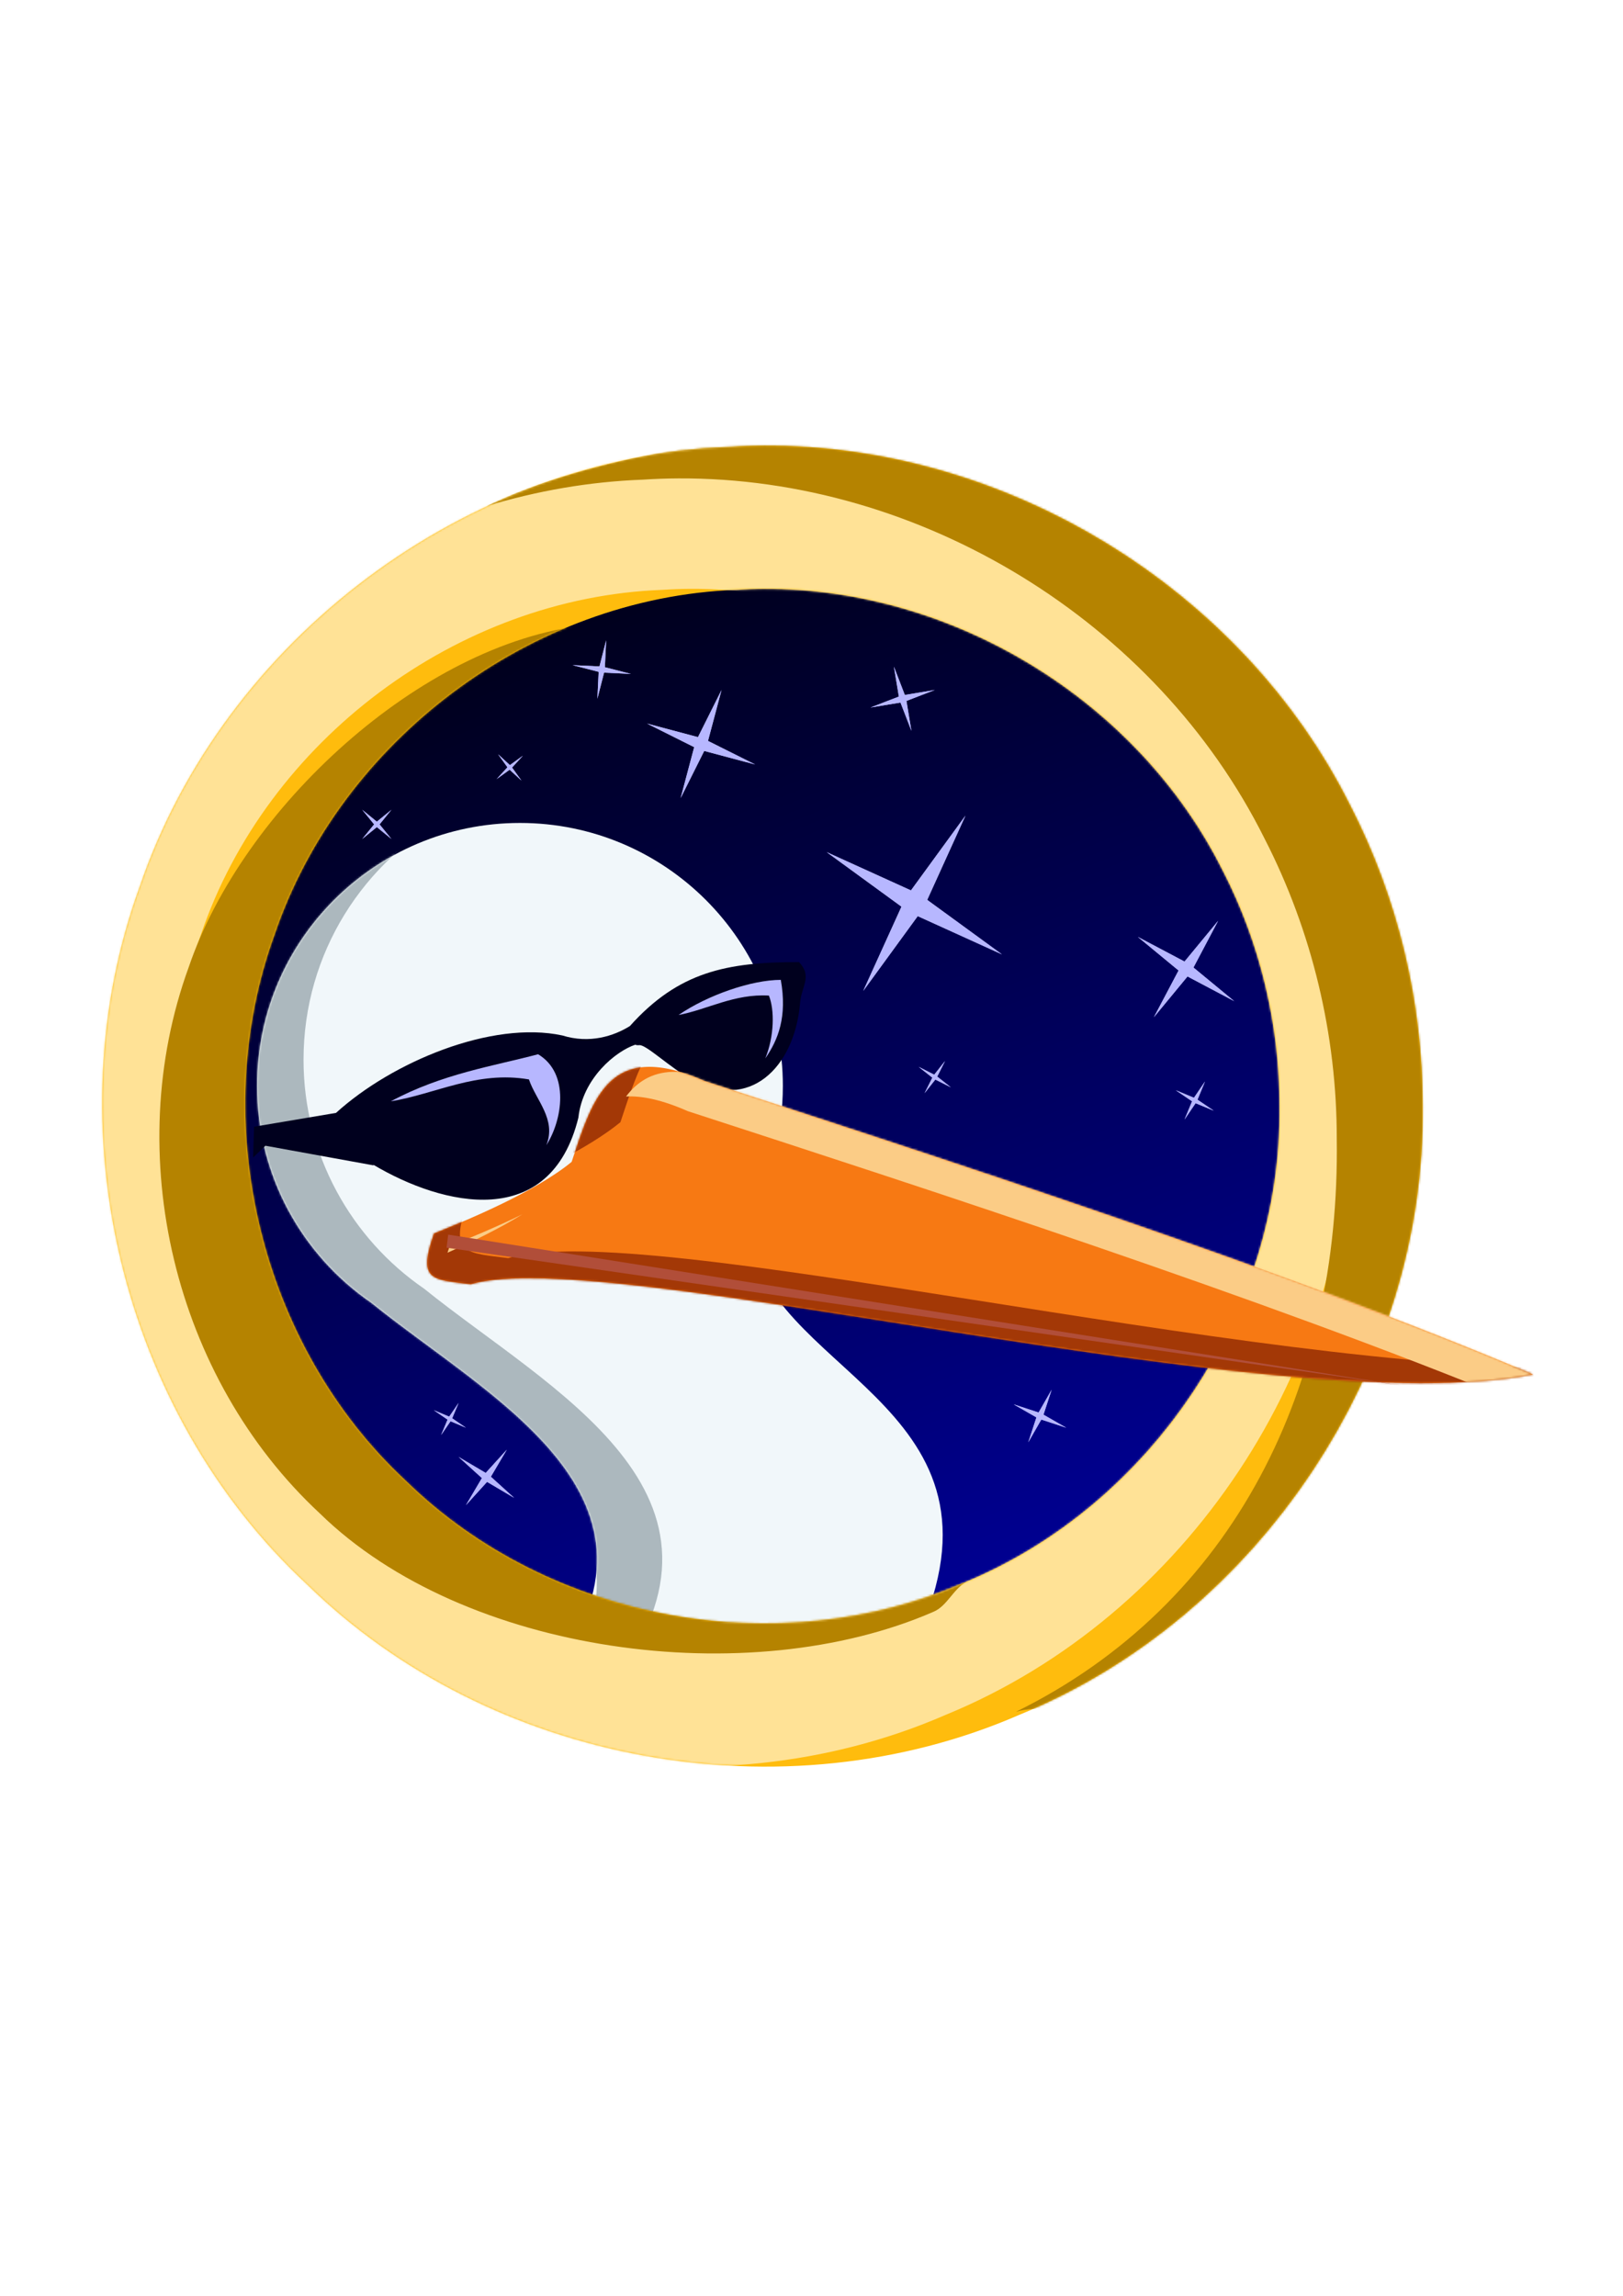 <?xml version="1.0" encoding="UTF-8" standalone="no"?>
<!-- Created with Inkscape (http://www.inkscape.org/) -->

<svg
   xmlns:dc="http://purl.org/dc/elements/1.1/"
   xmlns:cc="http://creativecommons.org/ns#"
   xmlns:rdf="http://www.w3.org/1999/02/22-rdf-syntax-ns#"
   xmlns:svg="http://www.w3.org/2000/svg"
   xmlns="http://www.w3.org/2000/svg"
   xmlns:xlink="http://www.w3.org/1999/xlink"
   xmlns:sodipodi="http://sodipodi.sourceforge.net/DTD/sodipodi-0.dtd"
   xmlns:inkscape="http://www.inkscape.org/namespaces/inkscape"
   width="210mm"
   height="297mm"
   id="svg2"
   version="1.1"
   inkscape:version="0.48.3.1 r9886"
   sodipodi:docname="Nouveau document 1">
  <defs
     id="defs4">
    <linearGradient
       id="linearGradient3822">
      <stop
         style="stop-color:#000017;stop-opacity:1;"
         offset="0"
         id="stop3824" />
      <stop
         style="stop-color:#000091;stop-opacity:1;"
         offset="1"
         id="stop3826" />
    </linearGradient>
    <linearGradient
       inkscape:collect="always"
       xlink:href="#linearGradient3822"
       id="linearGradient3830"
       x1="411.715"
       y1="252.698"
       x2="606.334"
       y2="733.276"
       gradientUnits="userSpaceOnUse" />
    <filter
       inkscape:collect="always"
       id="filter3891">
      <feGaussianBlur
         inkscape:collect="always"
         stdDeviation="4.034"
         id="feGaussianBlur3893" />
    </filter>
    <mask
       maskUnits="userSpaceOnUse"
       id="mask3897">
      <path
         sodipodi:nodetypes="cccccc"
         inkscape:connector-curvature="0"
         id="path3899"
         d="m 344.629,528.562 c -46.326,-20.369 -54.464,7.485 -65.076,39.53 -17.976,14.721 -50.298,28.159 -67.32,35.012 -8.134,23.185 -1.117,22.448 17.952,24.847 67.423,-19.962 395.356,68.379 519.483,44.048 C 631.474,621.713 457.891,565.388 344.629,528.562 z"
         style="color:#000000;fill:#f77913;fill-opacity:1;fill-rule:nonzero;stroke:none;stroke-width:3;marker:none;visibility:visible;display:inline;overflow:visible;enable-background:accumulate" />
    </mask>
    <filter
       inkscape:collect="always"
       id="filter3926">
      <feGaussianBlur
         inkscape:collect="always"
         stdDeviation="5.31"
         id="feGaussianBlur3928" />
    </filter>
    <mask
       maskUnits="userSpaceOnUse"
       id="mask3932">
      <path
         sodipodi:nodetypes="cccccc"
         inkscape:connector-curvature="0"
         id="path3934"
         d="m 344.629,528.562 c -46.326,-20.369 -54.464,7.485 -65.076,39.53 -17.976,14.721 -50.298,28.159 -67.32,35.012 -8.134,23.185 -1.117,22.448 17.952,24.847 67.423,-19.962 395.356,68.379 519.483,44.048 C 631.474,621.713 457.891,565.388 344.629,528.562 z"
         style="color:#000000;fill:#f77913;fill-opacity:1;fill-rule:nonzero;stroke:none;stroke-width:3;marker:none;visibility:visible;display:inline;overflow:visible;enable-background:accumulate" />
    </mask>
    <filter
       inkscape:collect="always"
       id="filter3949">
      <feGaussianBlur
         inkscape:collect="always"
         stdDeviation="2.473"
         id="feGaussianBlur3951" />
    </filter>
    <mask
       maskUnits="userSpaceOnUse"
       id="mask3955">
      <path
         id="path3957"
         d="m 254.281,402.375 c -71.008,0 -128.562,57.554 -128.562,128.562 0,44.029 22.13,82.889 55.875,106.062 58.45,47.136 154.95,94.818 87.094,183.031 60.319,27.366 139.392,4.392 185.875,-34.344 35.983,-104.461 -90.375,-118.808 -88.375,-191.438 10.597,-18.691 16.656,-40.291 16.656,-63.312 0,-71.008 -57.554,-128.562 -128.562,-128.562 z"
         style="color:#000000;fill:#f1f7fa;fill-opacity:1;fill-rule:nonzero;stroke:none;stroke-width:3;marker:none;visibility:visible;display:inline;overflow:visible;enable-background:accumulate"
         inkscape:connector-curvature="0" />
    </mask>
    <filter
       inkscape:collect="always"
       id="filter4031"
       x="-0.23"
       width="1.459"
       y="-0.23"
       height="1.459">
      <feGaussianBlur
         inkscape:collect="always"
         stdDeviation="8.198"
         id="feGaussianBlur4033" />
    </filter>
    <filter
       inkscape:collect="always"
       id="filter4035"
       x="-0.765"
       width="2.53"
       y="-0.765"
       height="2.53">
      <feGaussianBlur
         inkscape:collect="always"
         stdDeviation="8.198"
         id="feGaussianBlur4037" />
    </filter>
    <filter
       inkscape:collect="always"
       id="filter4039"
       x="-0.372"
       width="1.744"
       y="-0.372"
       height="1.744">
      <feGaussianBlur
         inkscape:collect="always"
         stdDeviation="8.198"
         id="feGaussianBlur4041" />
    </filter>
    <filter
       inkscape:collect="always"
       id="filter4043"
       x="-1.53"
       width="4.06"
       y="-1.53"
       height="4.06">
      <feGaussianBlur
         inkscape:collect="always"
         stdDeviation="8.198"
         id="feGaussianBlur4045" />
    </filter>
    <filter
       inkscape:collect="always"
       id="filter4047"
       x="-0.417"
       width="1.835"
       y="-0.417"
       height="1.835">
      <feGaussianBlur
         inkscape:collect="always"
         stdDeviation="8.198"
         id="feGaussianBlur4049" />
    </filter>
    <filter
       inkscape:collect="always"
       id="filter4051"
       x="-1.252"
       width="3.504"
       y="-1.252"
       height="3.504">
      <feGaussianBlur
         inkscape:collect="always"
         stdDeviation="8.198"
         id="feGaussianBlur4053" />
    </filter>
    <filter
       inkscape:collect="always"
       id="filter4055"
       x="-0.626"
       width="2.252"
       y="-0.626"
       height="2.252">
      <feGaussianBlur
         inkscape:collect="always"
         stdDeviation="8.198"
         id="feGaussianBlur4057" />
    </filter>
    <filter
       inkscape:collect="always"
       id="filter4059"
       x="-1.252"
       width="3.504"
       y="-1.252"
       height="3.504">
      <feGaussianBlur
         inkscape:collect="always"
         stdDeviation="8.198"
         id="feGaussianBlur4061" />
    </filter>
    <filter
       inkscape:collect="always"
       id="filter4063"
       x="-0.689"
       width="2.377"
       y="-0.689"
       height="2.377">
      <feGaussianBlur
         inkscape:collect="always"
         stdDeviation="8.198"
         id="feGaussianBlur4065" />
    </filter>
    <filter
       inkscape:collect="always"
       id="filter4067"
       x="-1.377"
       width="3.754"
       y="-1.377"
       height="3.754">
      <feGaussianBlur
         inkscape:collect="always"
         stdDeviation="8.198"
         id="feGaussianBlur4069" />
    </filter>
    <filter
       inkscape:collect="always"
       id="filter4071"
       x="-1.059"
       width="3.119"
       y="-1.059"
       height="3.119">
      <feGaussianBlur
         inkscape:collect="always"
         stdDeviation="8.198"
         id="feGaussianBlur4073" />
    </filter>
    <filter
       inkscape:collect="always"
       id="filter4075"
       x="-0.725"
       width="2.45"
       y="-0.725"
       height="2.45">
      <feGaussianBlur
         inkscape:collect="always"
         stdDeviation="8.198"
         id="feGaussianBlur4077" />
    </filter>
    <filter
       inkscape:collect="always"
       id="filter4092">
      <feGaussianBlur
         inkscape:collect="always"
         stdDeviation="4.934"
         id="feGaussianBlur4094" />
    </filter>
    <mask
       maskUnits="userSpaceOnUse"
       id="mask4102">
      <path
         id="path4104"
         d="m 373.719,217.906 c -5.821,0.029 -11.64,0.248 -17.469,0.625 -127.911,4.797 -246.839,94.052 -287.969,215.125 -42.533,116.807 -9.285,256.326 81.844,341 89.93,88.005 233.129,113.988 348.406,63.781 117.344,-48.089 198.95,-170.549 197.188,-297.5 C 695.796,490.061 683.634,439.23 660.375,393.969 607.471,287.779 492.086,217.319 373.719,217.906 z m -0.188,70 c 92.709,-0.46 183.095,54.735 224.531,137.906 18.218,35.45 27.717,75.277 27.656,115.125 1.381,99.432 -62.53,195.304 -154.438,232.969 -90.289,39.324 -202.439,18.991 -272.875,-49.938 -71.375,-66.32 -97.438,-175.575 -64.125,-267.062 32.214,-94.829 125.378,-164.743 225.562,-168.5 4.565,-0.295 9.128,-0.477 13.688,-0.5 z"
         style="color:#000000;fill:#ffbc0d;fill-opacity:1;fill-rule:nonzero;stroke:none;stroke-width:3;marker:none;visibility:visible;display:inline;overflow:visible;enable-background:accumulate"
         inkscape:connector-curvature="0" />
    </mask>
    <filter
       inkscape:collect="always"
       id="filter4116">
      <feGaussianBlur
         inkscape:collect="always"
         stdDeviation="22.442"
         id="feGaussianBlur4118" />
    </filter>
    <mask
       maskUnits="userSpaceOnUse"
       id="mask4122">
      <path
         id="path4124"
         d="m 373.719,217.906 c -5.821,0.029 -11.64,0.248 -17.469,0.625 -127.911,4.797 -246.839,94.052 -287.969,215.125 -42.533,116.807 -9.285,256.326 81.844,341 89.93,88.005 233.129,113.988 348.406,63.781 117.344,-48.089 198.95,-170.549 197.188,-297.5 C 695.796,490.061 683.634,439.23 660.375,393.969 607.471,287.779 492.086,217.319 373.719,217.906 z m -0.188,70 c 92.709,-0.46 183.095,54.735 224.531,137.906 18.218,35.45 27.717,75.277 27.656,115.125 1.381,99.432 -62.53,195.304 -154.438,232.969 -90.289,39.324 -202.439,18.991 -272.875,-49.938 -71.375,-66.32 -97.438,-175.575 -64.125,-267.062 32.214,-94.829 125.378,-164.743 225.562,-168.5 4.565,-0.295 9.128,-0.477 13.688,-0.5 z"
         style="color:#000000;fill:#ffbc0d;fill-opacity:1;fill-rule:nonzero;stroke:none;stroke-width:3;marker:none;visibility:visible;display:inline;overflow:visible;enable-background:accumulate"
         inkscape:connector-curvature="0" />
    </mask>
    <filter
       inkscape:collect="always"
       id="filter4150"
       x="-0.059"
       width="1.118"
       y="-0.11"
       height="1.221">
      <feGaussianBlur
         inkscape:collect="always"
         stdDeviation="2.044"
         id="feGaussianBlur4152" />
    </filter>
    <filter
       inkscape:collect="always"
       id="filter4154"
       x="-0.096"
       width="1.192"
       y="-0.128"
       height="1.256">
      <feGaussianBlur
         inkscape:collect="always"
         stdDeviation="2.044"
         id="feGaussianBlur4156" />
    </filter>
  </defs>
  <sodipodi:namedview
     id="base"
     pagecolor="#ffffff"
     bordercolor="#666666"
     borderopacity="1.0"
     inkscape:pageopacity="0.0"
     inkscape:pageshadow="2"
     inkscape:zoom="0.78125"
     inkscape:cx="307.10856"
     inkscape:cy="522.25672"
     inkscape:document-units="px"
     inkscape:current-layer="layer1"
     showgrid="false"
     inkscape:window-width="1440"
     inkscape:window-height="841"
     inkscape:window-x="0"
     inkscape:window-y="27"
     inkscape:window-maximized="1" />
  <g
     inkscape:label="Calque 1"
     inkscape:groupmode="layer"
     id="layer1">
    <path
       sodipodi:type="arc"
       style="color:#000000;fill:url(#linearGradient3830);fill-opacity:1;fill-rule:nonzero;stroke:none;stroke-width:3;marker:none;visibility:visible;display:inline;overflow:visible;enable-background:accumulate"
       id="path3820"
       sodipodi:cx="389.91888"
       sodipodi:cy="557.38745"
       sodipodi:rx="256.57874"
       sodipodi:ry="256.57874"
       d="m 646.498,557.387 a 256.579,256.579 0 1 1 -513.157,0 256.579,256.579 0 1 1 513.157,0 z"
       transform="matrix(1.031,0,0,1.031,-24.403,-31.698)" />
    <path
       style="color:#000000;fill:#f1f7fa;fill-opacity:1;fill-rule:nonzero;stroke:none;stroke-width:3;marker:none;visibility:visible;display:inline;overflow:visible;enable-background:accumulate"
       d="M 254.281 402.375 C 183.273 402.375 125.719 459.929 125.719 530.938 C 125.719 574.966 147.849 613.827 181.594 637 C 240.044 684.136 336.544 731.818 268.688 820.031 C 329.007 847.397 408.079 824.424 454.562 785.688 C 490.546 681.227 364.188 666.879 366.188 594.25 C 376.785 575.559 382.844 553.959 382.844 530.938 C 382.844 459.929 325.289 402.375 254.281 402.375 z "
       id="path3759" />
    <path
       style="color:#000000;fill:#acb8be;fill-opacity:1;fill-rule:nonzero;stroke:none;stroke-width:3;marker:none;visibility:visible;display:inline;overflow:visible;enable-background:accumulate;filter:url(#filter3949)"
       d="m 220.875,398.094 c -59.877,14.11 -104.438,67.875 -104.438,132.062 0,46.467 23.355,87.481 58.969,111.938 61.687,49.747 163.521,100.088 91.906,193.188 46.708,21.191 104.073,13.752 150.688,-7.844 -39.269,11.461 -82.222,12.388 -118.688,-4.156 71.615,-93.1 -30.219,-143.441 -91.906,-193.188 -35.614,-24.457 -58.969,-65.47 -58.969,-111.938 0,-52.1 29.361,-97.327 72.438,-120.062 z"
       id="path3936"
       inkscape:connector-curvature="0"
       mask="url(#mask3955)" />
    <path
       style="color:#000000;fill:#ffbc0d;fill-opacity:1;fill-rule:nonzero;stroke:none;stroke-width:3;marker:none;visibility:visible;display:inline;overflow:visible;enable-background:accumulate"
       d="M 373.719 217.906 C 367.897 217.935 362.079 218.155 356.25 218.531 C 228.339 223.328 109.411 312.583 68.281 433.656 C 25.749 550.463 58.996 689.982 150.125 774.656 C 240.055 862.662 383.254 888.645 498.531 838.438 C 615.875 790.349 697.482 667.888 695.719 540.938 C 695.796 490.061 683.634 439.23 660.375 393.969 C 607.471 287.779 492.086 217.319 373.719 217.906 z M 373.531 287.906 C 466.24 287.446 556.626 342.641 598.062 425.812 C 616.28 461.263 625.779 501.089 625.719 540.938 C 627.1 640.37 563.189 736.241 471.281 773.906 C 380.992 813.23 268.842 792.897 198.406 723.969 C 127.031 657.649 100.968 548.393 134.281 456.906 C 166.495 362.078 259.66 292.163 359.844 288.406 C 364.409 288.111 368.972 287.929 373.531 287.906 z "
       id="path3756" />
    <path
       id="path4106"
       d="m 337.719,217.906 c -5.821,0.029 -11.64,0.248 -17.469,0.625 -127.911,4.797 -246.839,94.052 -287.969,215.125 -42.533,116.807 -9.285,256.326 81.844,341 89.93,88.005 233.129,113.988 348.406,63.781 117.344,-48.089 198.95,-170.549 197.188,-297.5 C 659.796,490.061 647.634,439.23 624.375,393.969 571.471,287.779 456.086,217.319 337.719,217.906 z m -0.188,70 c 92.709,-0.46 183.095,54.735 224.531,137.906 18.218,35.45 27.717,75.277 27.656,115.125 1.381,99.432 -62.53,195.304 -154.438,232.969 -90.289,39.324 -202.439,18.991 -272.875,-49.938 -71.375,-66.32 -97.438,-175.575 -64.125,-267.062 32.214,-94.829 125.378,-164.743 225.562,-168.5 4.565,-0.295 9.128,-0.477 13.688,-0.5 z"
       style="color:#000000;fill:#ffe296;fill-opacity:1;fill-rule:nonzero;stroke:none;stroke-width:3;marker:none;visibility:visible;display:inline;overflow:visible;enable-background:accumulate;filter:url(#filter4116)"
       inkscape:connector-curvature="0"
       mask="url(#mask4122)" />
    <path
       style="color:#000000;fill:#b58300;fill-opacity:1;fill-rule:nonzero;stroke:none;stroke-width:3;marker:none;visibility:visible;display:inline;overflow:visible;enable-background:accumulate;filter:url(#filter4092)"
       d="m 408.872,212.096 c -5.821,0.029 -11.64,0.248 -17.469,0.625 -44.144,1.655 -114.384,15.169 -153.559,34.779 24.71,-7.53 50.371,-11.992 76.406,-12.969 5.829,-0.377 11.647,-0.596 17.469,-0.625 118.367,-0.587 233.752,69.873 286.656,176.062 23.259,45.261 35.421,96.092 35.344,146.969 1.668,120.135 -49.621,227.169 -156.903,280.043 10.659,-3.274 26.595,0.121 36.868,-4.353 117.344,-48.089 198.95,-170.549 197.188,-297.5 C 730.949,484.251 718.787,433.42 695.528,388.159 642.624,281.969 527.238,211.509 408.872,212.096 z m -122.588,93.601 c -80.89,9.109 -167.71,89.812 -194.002,167.21 -33.313,91.487 -7.25,200.743 64.125,267.062 70.436,68.929 209.739,87.451 300.028,48.127 6.772,-2.775 9.77,-11.295 16.223,-14.681 -84.032,23.589 -176.328,6.17 -239.098,-55.257 -71.375,-66.32 -97.438,-175.575 -64.125,-267.062 20.465,-60.244 61.013,-115.841 116.85,-145.399 z"
       id="path4079"
       inkscape:connector-curvature="0"
       sodipodi:nodetypes="scccsccccccscccccccc"
       mask="url(#mask4102)" />
    <path
       style="color:#000000;fill:#00001e;fill-opacity:1;fill-rule:nonzero;stroke:none;stroke-width:3;marker:none;visibility:visible;display:inline;overflow:visible;enable-background:accumulate"
       d="m 390.75,470.393 c -35.325,0 -58.95,4.744 -82.719,31.297 -7.809,4.854 -19.65,8.755 -33.031,4.594 -34.492,-7.428 -83.197,12.885 -110.688,37.866 l -40.062,6.748 -0.5,15.074 6.062,-5.779 52.938,9.619 -0.188,-0.323 c 34.103,20.284 86.556,32.62 100.281,-23.006 2.118,-19.458 18.432,-32.564 27.812,-35.676 0.519,0.213 1.158,0.299 2.031,0.215 3.279,-0.313 14.815,10.847 25.25,16.654 28.536,15.88 50.342,-5.524 53.281,-36.645 0.484,-8.895 6.327,-13.328 -0.469,-20.638 z"
       id="path3802"
       inkscape:connector-curvature="0" />
    <path
       style="color:#000000;fill:#f77913;fill-opacity:1;fill-rule:nonzero;stroke:none;stroke-width:3;marker:none;visibility:visible;display:inline;overflow:visible;enable-background:accumulate"
       d="m 344.629,528.562 c -46.326,-20.369 -54.464,7.485 -65.076,39.53 -17.976,14.721 -50.298,28.159 -67.32,35.012 -8.134,23.185 -1.117,22.448 17.952,24.847 67.423,-19.962 395.356,68.379 519.483,44.048 C 631.474,621.713 457.891,565.388 344.629,528.562 z"
       id="path3773"
       inkscape:connector-curvature="0"
       sodipodi:nodetypes="cccccc" />
    <path
       sodipodi:type="star"
       style="color:#000000;fill:#b7b7ff;fill-opacity:1;fill-rule:nonzero;stroke:none;stroke-width:3;marker:none;visibility:visible;display:inline;overflow:visible;enable-background:accumulate"
       id="path3832"
       sodipodi:sides="4"
       sodipodi:cx="447.14286"
       sodipodi:cy="441.6479"
       sodipodi:r1="49.615871"
       sodipodi:r2="6.5028812"
       sodipodi:arg1="-1.0427219"
       sodipodi:arg2="-0.25732371"
       inkscape:flatsided="false"
       inkscape:rounded="3.469447e-18"
       inkscape:randomized="0"
       d="M 472.143,398.791 453.432,439.993 490,466.648 l -41.202,-18.711 -26.655,36.568 18.711,-41.202 -36.568,-26.655 41.202,18.711 z" />
    <path
       sodipodi:type="star"
       style="color:#000000;fill:#b7b7ff;fill-opacity:1;fill-rule:nonzero;stroke:none;stroke-width:3;marker:none;visibility:visible;display:inline;overflow:visible;enable-background:accumulate"
       id="path3834"
       sodipodi:sides="4"
       sodipodi:cx="508.57143"
       sodipodi:cy="692.36218"
       sodipodi:r1="14.069797"
       sodipodi:r2="1.8440514"
       sodipodi:arg1="1.9890207"
       sodipodi:arg2="2.7744188"
       inkscape:flatsided="false"
       inkscape:rounded="3.469447e-18"
       inkscape:randomized="0"
       d="m 502.857,705.219 3.993,-12.195 -11.136,-6.376 12.195,3.993 6.376,-11.136 -3.993,12.195 11.136,6.376 -12.195,-3.993 z" />
    <path
       sodipodi:type="star"
       style="color:#000000;fill:#b7b7ff;fill-opacity:1;fill-rule:nonzero;stroke:none;stroke-width:3;marker:none;visibility:visible;display:inline;overflow:visible;enable-background:accumulate"
       id="path3836"
       sodipodi:sides="4"
       sodipodi:cx="342.85714"
       sodipodi:cy="363.79075"
       sodipodi:r1="28.257201"
       sodipodi:r2="3.7035169"
       sodipodi:arg1="-1.2090671"
       sodipodi:arg2="-0.42366892"
       inkscape:flatsided="false"
       inkscape:rounded="3.469447e-18"
       inkscape:randomized="0"
       d="m 352.857,337.362 -6.624,24.906 23.052,11.523 -24.906,-6.624 -11.523,23.052 6.624,-24.906 -23.052,-11.523 24.906,6.624 z" />
    <path
       sodipodi:type="star"
       style="color:#000000;fill:#b7b7ff;fill-opacity:1;fill-rule:nonzero;stroke:none;stroke-width:3;marker:none;visibility:visible;display:inline;overflow:visible;enable-background:accumulate"
       id="path3838"
       sodipodi:sides="4"
       sodipodi:cx="249.28571"
       sodipodi:cy="375.21932"
       sodipodi:r1="8.601139"
       sodipodi:r2="1.1273043"
       sodipodi:arg1="2.4149503"
       sodipodi:arg2="3.2003485"
       inkscape:flatsided="false"
       inkscape:rounded="3.469447e-18"
       inkscape:randomized="0"
       d="m 242.857,380.934 5.303,-5.78 -4.589,-6.362 5.78,5.303 6.362,-4.589 -5.303,5.78 4.589,6.362 -5.78,-5.303 z" />
    <path
       sodipodi:type="star"
       style="color:#000000;fill:#b7b7ff;fill-opacity:1;fill-rule:nonzero;stroke:none;stroke-width:3;marker:none;visibility:visible;display:inline;overflow:visible;enable-background:accumulate"
       id="path3840"
       sodipodi:sides="4"
       sodipodi:cx="580"
       sodipodi:cy="473.79075"
       sodipodi:r1="28.329331"
       sodipodi:r2="3.7129707"
       sodipodi:arg1="2.1587989"
       sodipodi:arg2="2.9441971"
       inkscape:flatsided="false"
       inkscape:rounded="3.469447e-18"
       inkscape:randomized="0"
       d="m 564.286,497.362 12.073,-22.843 -19.931,-16.442 22.843,12.073 16.442,-19.931 -12.073,22.843 19.931,16.442 -22.843,-12.073 z" />
    <path
       sodipodi:type="star"
       style="color:#000000;fill:#b7b7ff;fill-opacity:1;fill-rule:nonzero;stroke:none;stroke-width:3;marker:none;visibility:visible;display:inline;overflow:visible;enable-background:accumulate"
       id="path3842"
       sodipodi:sides="4"
       sodipodi:cx="457.14286"
       sodipodi:cy="526.6479"
       sodipodi:r1="9.3131463"
       sodipodi:r2="1.2206232"
       sodipodi:arg1="2.1375255"
       sodipodi:arg2="2.9229237"
       inkscape:flatsided="false"
       inkscape:rounded="3.469447e-18"
       inkscape:randomized="0"
       d="m 452.143,534.505 3.808,-7.592 -6.666,-5.265 7.592,3.808 5.265,-6.666 -3.808,7.592 6.666,5.265 -7.592,-3.808 z" />
    <path
       sodipodi:type="star"
       style="color:#000000;fill:#b7b7ff;fill-opacity:1;fill-rule:nonzero;stroke:none;stroke-width:3;marker:none;visibility:visible;display:inline;overflow:visible;enable-background:accumulate"
       id="path3844"
       sodipodi:sides="4"
       sodipodi:cx="441.42857"
       sodipodi:cy="341.6479"
       sodipodi:r1="16.28822"
       sodipodi:r2="2.134808"
       sodipodi:arg1="1.3045443"
       sodipodi:arg2="2.0899424"
       inkscape:flatsided="false"
       inkscape:rounded="3.469447e-18"
       inkscape:randomized="0"
       d="m 445.714,357.362 -5.345,-13.861 -14.655,2.432 13.861,-5.345 -2.432,-14.655 5.345,13.861 14.655,-2.432 -13.861,5.345 z" />
    <path
       sodipodi:type="star"
       style="color:#000000;fill:#b7b7ff;fill-opacity:1;fill-rule:nonzero;stroke:none;stroke-width:3;marker:none;visibility:visible;display:inline;overflow:visible;enable-background:accumulate"
       id="path3846"
       sodipodi:sides="4"
       sodipodi:cx="220"
       sodipodi:cy="693.79075"
       sodipodi:r1="8.9499744"
       sodipodi:r2="1.1730242"
       sodipodi:arg1="2.070143"
       sodipodi:arg2="2.8555412"
       inkscape:flatsided="false"
       inkscape:rounded="3.469447e-18"
       inkscape:randomized="0"
       d="m 215.714,701.648 3.16,-7.526 -6.732,-4.617 7.526,3.16 4.617,-6.732 -3.16,7.526 6.732,4.617 -7.526,-3.16 z" />
    <path
       sodipodi:type="star"
       style="color:#000000;fill:#b7b7ff;fill-opacity:1;fill-rule:nonzero;stroke:none;stroke-width:3;marker:none;visibility:visible;display:inline;overflow:visible;enable-background:accumulate"
       id="path3848"
       sodipodi:sides="4"
       sodipodi:cx="294.28571"
       sodipodi:cy="327.36218"
       sodipodi:r1="14.445535"
       sodipodi:r2="1.8932972"
       sodipodi:arg1="1.7196863"
       sodipodi:arg2="2.5050844"
       inkscape:flatsided="false"
       inkscape:rounded="3.469447e-18"
       inkscape:randomized="0"
       d="m 292.143,341.648 0.62,-13.16 -12.763,-3.268 13.16,0.62 3.268,-12.763 -0.62,13.16 12.763,3.268 -13.16,-0.62 z" />
    <path
       sodipodi:type="star"
       style="color:#000000;fill:#b7b7ff;fill-opacity:1;fill-rule:nonzero;stroke:none;stroke-width:3;marker:none;visibility:visible;display:inline;overflow:visible;enable-background:accumulate"
       id="path3850"
       sodipodi:sides="4"
       sodipodi:cx="184.28571"
       sodipodi:cy="403.07647"
       sodipodi:r1="10.101525"
       sodipodi:r2="1.3239516"
       sodipodi:arg1="2.3561945"
       sodipodi:arg2="3.1415927"
       inkscape:flatsided="false"
       inkscape:rounded="3.469447e-18"
       inkscape:randomized="0"
       d="m 177.143,410.219 5.819,-7.143 -5.819,-7.143 7.143,5.819 7.143,-5.819 -5.819,7.143 5.819,7.143 -7.143,-5.819 z" />
    <path
       sodipodi:type="star"
       style="color:#000000;fill:#b7b7ff;fill-opacity:1;fill-rule:nonzero;stroke:none;stroke-width:3;marker:none;visibility:visible;display:inline;overflow:visible;enable-background:accumulate"
       id="path3852"
       sodipodi:sides="4"
       sodipodi:cx="584.28571"
       sodipodi:cy="538.07647"
       sodipodi:r1="10.546302"
       sodipodi:r2="1.3822461"
       sodipodi:arg1="2.0647377"
       sodipodi:arg2="2.8501359"
       inkscape:flatsided="false"
       inkscape:rounded="3.469447e-18"
       inkscape:randomized="0"
       d="m 579.286,547.362 3.676,-8.889 -7.962,-5.397 8.889,3.676 5.397,-7.962 -3.676,8.889 7.962,5.397 -8.889,-3.676 z" />
    <path
       sodipodi:type="star"
       style="color:#000000;fill:#b7b7ff;fill-opacity:1;fill-rule:nonzero;stroke:none;stroke-width:3;marker:none;visibility:visible;display:inline;overflow:visible;enable-background:accumulate"
       id="path3854"
       sodipodi:sides="4"
       sodipodi:cx="237.85714"
       sodipodi:cy="722.36218"
       sodipodi:r1="16.857748"
       sodipodi:r2="2.2094528"
       sodipodi:arg1="2.2058231"
       sodipodi:arg2="2.9912212"
       inkscape:flatsided="false"
       inkscape:rounded="3.469447e-18"
       inkscape:randomized="0"
       d="m 227.857,735.934 7.815,-13.24 -11.387,-10.331 13.24,7.815 10.331,-11.387 -7.815,13.24 11.387,10.331 -13.24,-7.815 z" />
    <path
       style="color:#000000;fill:#b7b7ff;fill-opacity:1;fill-rule:nonzero;stroke:none;stroke-width:3;marker:none;visibility:visible;display:inline;overflow:visible;enable-background:accumulate;filter:url(#filter4150)"
       d="m 191.129,538.49 c 25.113,-13.544 50.478,-17.28 72.016,-23.023 15.639,9.365 11.84,32.315 4.041,44.447 5.036,-12.676 -5.128,-21.979 -8.514,-32.135 -25.489,-4.381 -45.529,7.091 -67.543,10.712 z"
       id="path3858"
       inkscape:connector-curvature="0"
       sodipodi:nodetypes="ccccc" />
    <path
       style="color:#000000;fill:#b7b7ff;fill-opacity:1;fill-rule:nonzero;stroke:none;stroke-width:3;marker:none;visibility:visible;display:inline;overflow:visible;enable-background:accumulate;filter:url(#filter4154)"
       d="m 331.835,496.273 c 14.383,-9.835 35.828,-17.173 50.003,-17.173 3.205,18.064 -1.293,29.31 -7.576,38.386 4.403,-10.855 4.577,-23.657 1.758,-30.705 -16.868,-1.001 -30.163,6.862 -44.184,9.491 z"
       id="path3860"
       inkscape:connector-curvature="0"
       sodipodi:nodetypes="ccccc" />
    <path
       style="color:#000000;fill:#a33806;fill-opacity:1;fill-rule:nonzero;stroke:none;stroke-width:3;marker:none;visibility:visible;display:inline;overflow:visible;filter:url(#filter3891);enable-background:accumulate"
       d="m 317.938,513.094 c -24.476,1.076 -31.74,25.044 -40.531,51.594 -0.889,0.728 -1.801,1.435 -2.75,2.156 10.711,-5.606 20.943,-11.763 28.75,-18.156 4.43,-13.377 8.481,-26.127 14.531,-35.594 z M 226.75,593.375 c -9.144,4.089 -17.646,7.579 -24.125,10.188 -9.035,25.755 -1.246,24.928 19.938,27.594 74.896,-22.174 439.177,75.966 577.062,48.938 -8.801,-3.745 -17.872,-7.516 -27.188,-11.312 -161.526,2.143 -457.238,-73.354 -523.875,-53.625 -19.442,-2.446 -27.587,-1.968 -21.812,-21.781 z"
       id="path3876"
       inkscape:connector-curvature="0"
       mask="url(#mask3897)" />
    <path
       style="color:#000000;fill:#fbcc86;fill-opacity:1;fill-rule:nonzero;stroke:none;stroke-width:3;marker:none;visibility:visible;display:inline;overflow:visible;filter:url(#filter3926);enable-background:accumulate"
       d="m 328.875,524.062 c -10.255,0.341 -17.301,4.925 -22.719,12.062 7.913,-0.424 17.754,1.693 30.25,7.188 112.674,36.634 282.379,91.696 405.094,142.25 15.084,-0.532 28.772,-1.858 40.656,-4.188 -123.653,-52.609 -305.257,-111.536 -423.75,-150.062 -12.117,-5.327 -21.744,-7.509 -29.531,-7.25 z m -73.406,69.656 c -13.272,6.49 -26.496,11.912 -35.562,15.562 -0.4,1.14 -0.732,2.186 -1.062,3.219 11.951,-5.288 25.294,-11.744 36.625,-18.781 z"
       id="path3903"
       inkscape:connector-curvature="0"
       mask="url(#mask3932)" />
    <path
       style="color:#000000;fill:#b14e39;fill-opacity:1;fill-rule:nonzero;stroke:none;stroke-width:3;marker:none;visibility:visible;display:inline;overflow:visible;enable-background:accumulate"
       d="M 219.183,603.656 684.981,677.362 218.398,610.046 z"
       id="path3805"
       inkscape:connector-curvature="0"
       inkscape:transform-center-x="233.29148"
       inkscape:transform-center-y="-36.852945" />
    <path
       d="M 472.143,398.791 453.432,439.993 490,466.648 l -41.202,-18.711 -26.655,36.568 18.711,-41.202 -36.568,-26.655 41.202,18.711 z"
       inkscape:randomized="0"
       inkscape:rounded="3.469447e-18"
       inkscape:flatsided="false"
       sodipodi:arg2="-0.25732371"
       sodipodi:arg1="-1.0427219"
       sodipodi:r2="6.5028812"
       sodipodi:r1="49.615871"
       sodipodi:cy="441.6479"
       sodipodi:cx="447.14286"
       sodipodi:sides="4"
       id="path3959"
       style="color:#000000;fill:#b7b7ff;fill-opacity:1;fill-rule:nonzero;stroke:none;stroke-width:3;marker:none;visibility:visible;display:inline;overflow:visible;enable-background:accumulate;filter:url(#filter4031)"
       sodipodi:type="star" />
    <path
       d="m 502.857,705.219 3.993,-12.195 -11.136,-6.376 12.195,3.993 6.376,-11.136 -3.993,12.195 11.136,6.376 -12.195,-3.993 z"
       inkscape:randomized="0"
       inkscape:rounded="3.469447e-18"
       inkscape:flatsided="false"
       sodipodi:arg2="2.7744188"
       sodipodi:arg1="1.9890207"
       sodipodi:r2="1.8440514"
       sodipodi:r1="14.069797"
       sodipodi:cy="692.36218"
       sodipodi:cx="508.57143"
       sodipodi:sides="4"
       id="path3961"
       style="color:#000000;fill:#b7b7ff;fill-opacity:1;fill-rule:nonzero;stroke:none;stroke-width:3;marker:none;visibility:visible;display:inline;overflow:visible;enable-background:accumulate;filter:url(#filter4035)"
       sodipodi:type="star" />
    <path
       d="m 352.857,337.362 -6.624,24.906 23.052,11.523 -24.906,-6.624 -11.523,23.052 6.624,-24.906 -23.052,-11.523 24.906,6.624 z"
       inkscape:randomized="0"
       inkscape:rounded="3.469447e-18"
       inkscape:flatsided="false"
       sodipodi:arg2="-0.42366892"
       sodipodi:arg1="-1.2090671"
       sodipodi:r2="3.7035169"
       sodipodi:r1="28.257201"
       sodipodi:cy="363.79075"
       sodipodi:cx="342.85714"
       sodipodi:sides="4"
       id="path3963"
       style="color:#000000;fill:#b7b7ff;fill-opacity:1;fill-rule:nonzero;stroke:none;stroke-width:3;marker:none;visibility:visible;display:inline;overflow:visible;enable-background:accumulate;filter:url(#filter4039)"
       sodipodi:type="star" />
    <path
       d="m 242.857,380.934 5.303,-5.78 -4.589,-6.362 5.78,5.303 6.362,-4.589 -5.303,5.78 4.589,6.362 -5.78,-5.303 z"
       inkscape:randomized="0"
       inkscape:rounded="3.469447e-18"
       inkscape:flatsided="false"
       sodipodi:arg2="3.2003485"
       sodipodi:arg1="2.4149503"
       sodipodi:r2="1.1273043"
       sodipodi:r1="8.601139"
       sodipodi:cy="375.21932"
       sodipodi:cx="249.28571"
       sodipodi:sides="4"
       id="path3965"
       style="color:#000000;fill:#b7b7ff;fill-opacity:1;fill-rule:nonzero;stroke:none;stroke-width:3;marker:none;visibility:visible;display:inline;overflow:visible;enable-background:accumulate;filter:url(#filter4043)"
       sodipodi:type="star" />
    <path
       d="m 564.286,497.362 12.073,-22.843 -19.931,-16.442 22.843,12.073 16.442,-19.931 -12.073,22.843 19.931,16.442 -22.843,-12.073 z"
       inkscape:randomized="0"
       inkscape:rounded="3.469447e-18"
       inkscape:flatsided="false"
       sodipodi:arg2="2.9441971"
       sodipodi:arg1="2.1587989"
       sodipodi:r2="3.7129707"
       sodipodi:r1="28.329331"
       sodipodi:cy="473.79075"
       sodipodi:cx="580"
       sodipodi:sides="4"
       id="path3967"
       style="color:#000000;fill:#b7b7ff;fill-opacity:1;fill-rule:nonzero;stroke:none;stroke-width:3;marker:none;visibility:visible;display:inline;overflow:visible;enable-background:accumulate;filter:url(#filter4047)"
       sodipodi:type="star" />
    <path
       d="m 452.143,534.505 3.808,-7.592 -6.666,-5.265 7.592,3.808 5.265,-6.666 -3.808,7.592 6.666,5.265 -7.592,-3.808 z"
       inkscape:randomized="0"
       inkscape:rounded="3.469447e-18"
       inkscape:flatsided="false"
       sodipodi:arg2="2.9229237"
       sodipodi:arg1="2.1375255"
       sodipodi:r2="1.2206232"
       sodipodi:r1="9.3131463"
       sodipodi:cy="526.6479"
       sodipodi:cx="457.14286"
       sodipodi:sides="4"
       id="path3969"
       style="color:#000000;fill:#b7b7ff;fill-opacity:1;fill-rule:nonzero;stroke:none;stroke-width:3;marker:none;visibility:visible;display:inline;overflow:visible;enable-background:accumulate;filter:url(#filter4051)"
       sodipodi:type="star" />
    <path
       d="m 445.714,357.362 -5.345,-13.861 -14.655,2.432 13.861,-5.345 -2.432,-14.655 5.345,13.861 14.655,-2.432 -13.861,5.345 z"
       inkscape:randomized="0"
       inkscape:rounded="3.469447e-18"
       inkscape:flatsided="false"
       sodipodi:arg2="2.0899424"
       sodipodi:arg1="1.3045443"
       sodipodi:r2="2.134808"
       sodipodi:r1="16.28822"
       sodipodi:cy="341.6479"
       sodipodi:cx="441.42857"
       sodipodi:sides="4"
       id="path3971"
       style="color:#000000;fill:#b7b7ff;fill-opacity:1;fill-rule:nonzero;stroke:none;stroke-width:3;marker:none;visibility:visible;display:inline;overflow:visible;enable-background:accumulate;filter:url(#filter4055)"
       sodipodi:type="star" />
    <path
       d="m 215.714,701.648 3.16,-7.526 -6.732,-4.617 7.526,3.16 4.617,-6.732 -3.16,7.526 6.732,4.617 -7.526,-3.16 z"
       inkscape:randomized="0"
       inkscape:rounded="3.469447e-18"
       inkscape:flatsided="false"
       sodipodi:arg2="2.8555412"
       sodipodi:arg1="2.070143"
       sodipodi:r2="1.1730242"
       sodipodi:r1="8.9499744"
       sodipodi:cy="693.79075"
       sodipodi:cx="220"
       sodipodi:sides="4"
       id="path3973"
       style="color:#000000;fill:#b7b7ff;fill-opacity:1;fill-rule:nonzero;stroke:none;stroke-width:3;marker:none;visibility:visible;display:inline;overflow:visible;enable-background:accumulate;filter:url(#filter4059)"
       sodipodi:type="star" />
    <path
       d="m 292.143,341.648 0.62,-13.16 -12.763,-3.268 13.16,0.62 3.268,-12.763 -0.62,13.16 12.763,3.268 -13.16,-0.62 z"
       inkscape:randomized="0"
       inkscape:rounded="3.469447e-18"
       inkscape:flatsided="false"
       sodipodi:arg2="2.5050844"
       sodipodi:arg1="1.7196863"
       sodipodi:r2="1.8932972"
       sodipodi:r1="14.445535"
       sodipodi:cy="327.36218"
       sodipodi:cx="294.28571"
       sodipodi:sides="4"
       id="path3975"
       style="color:#000000;fill:#b7b7ff;fill-opacity:1;fill-rule:nonzero;stroke:none;stroke-width:3;marker:none;visibility:visible;display:inline;overflow:visible;enable-background:accumulate;filter:url(#filter4063)"
       sodipodi:type="star" />
    <path
       d="m 177.143,410.219 5.819,-7.143 -5.819,-7.143 7.143,5.819 7.143,-5.819 -5.819,7.143 5.819,7.143 -7.143,-5.819 z"
       inkscape:randomized="0"
       inkscape:rounded="3.469447e-18"
       inkscape:flatsided="false"
       sodipodi:arg2="3.1415927"
       sodipodi:arg1="2.3561945"
       sodipodi:r2="1.3239516"
       sodipodi:r1="10.101525"
       sodipodi:cy="403.07647"
       sodipodi:cx="184.28571"
       sodipodi:sides="4"
       id="path3977"
       style="color:#000000;fill:#b7b7ff;fill-opacity:1;fill-rule:nonzero;stroke:none;stroke-width:3;marker:none;visibility:visible;display:inline;overflow:visible;enable-background:accumulate;filter:url(#filter4067)"
       sodipodi:type="star" />
    <path
       d="m 579.286,547.362 3.676,-8.889 -7.962,-5.397 8.889,3.676 5.397,-7.962 -3.676,8.889 7.962,5.397 -8.889,-3.676 z"
       inkscape:randomized="0"
       inkscape:rounded="3.469447e-18"
       inkscape:flatsided="false"
       sodipodi:arg2="2.8501359"
       sodipodi:arg1="2.0647377"
       sodipodi:r2="1.3822461"
       sodipodi:r1="10.546302"
       sodipodi:cy="538.07647"
       sodipodi:cx="584.28571"
       sodipodi:sides="4"
       id="path3979"
       style="color:#000000;fill:#b7b7ff;fill-opacity:1;fill-rule:nonzero;stroke:none;stroke-width:3;marker:none;visibility:visible;display:inline;overflow:visible;enable-background:accumulate;filter:url(#filter4071)"
       sodipodi:type="star" />
    <path
       d="m 227.857,735.934 7.815,-13.24 -11.387,-10.331 13.24,7.815 10.331,-11.387 -7.815,13.24 11.387,10.331 -13.24,-7.815 z"
       inkscape:randomized="0"
       inkscape:rounded="3.469447e-18"
       inkscape:flatsided="false"
       sodipodi:arg2="2.9912212"
       sodipodi:arg1="2.2058231"
       sodipodi:r2="2.2094528"
       sodipodi:r1="16.857748"
       sodipodi:cy="722.36218"
       sodipodi:cx="237.85714"
       sodipodi:sides="4"
       id="path3981"
       style="color:#000000;fill:#b7b7ff;fill-opacity:1;fill-rule:nonzero;stroke:none;stroke-width:3;marker:none;visibility:visible;display:inline;overflow:visible;enable-background:accumulate;filter:url(#filter4075)"
       sodipodi:type="star" />
  </g>
</svg>
